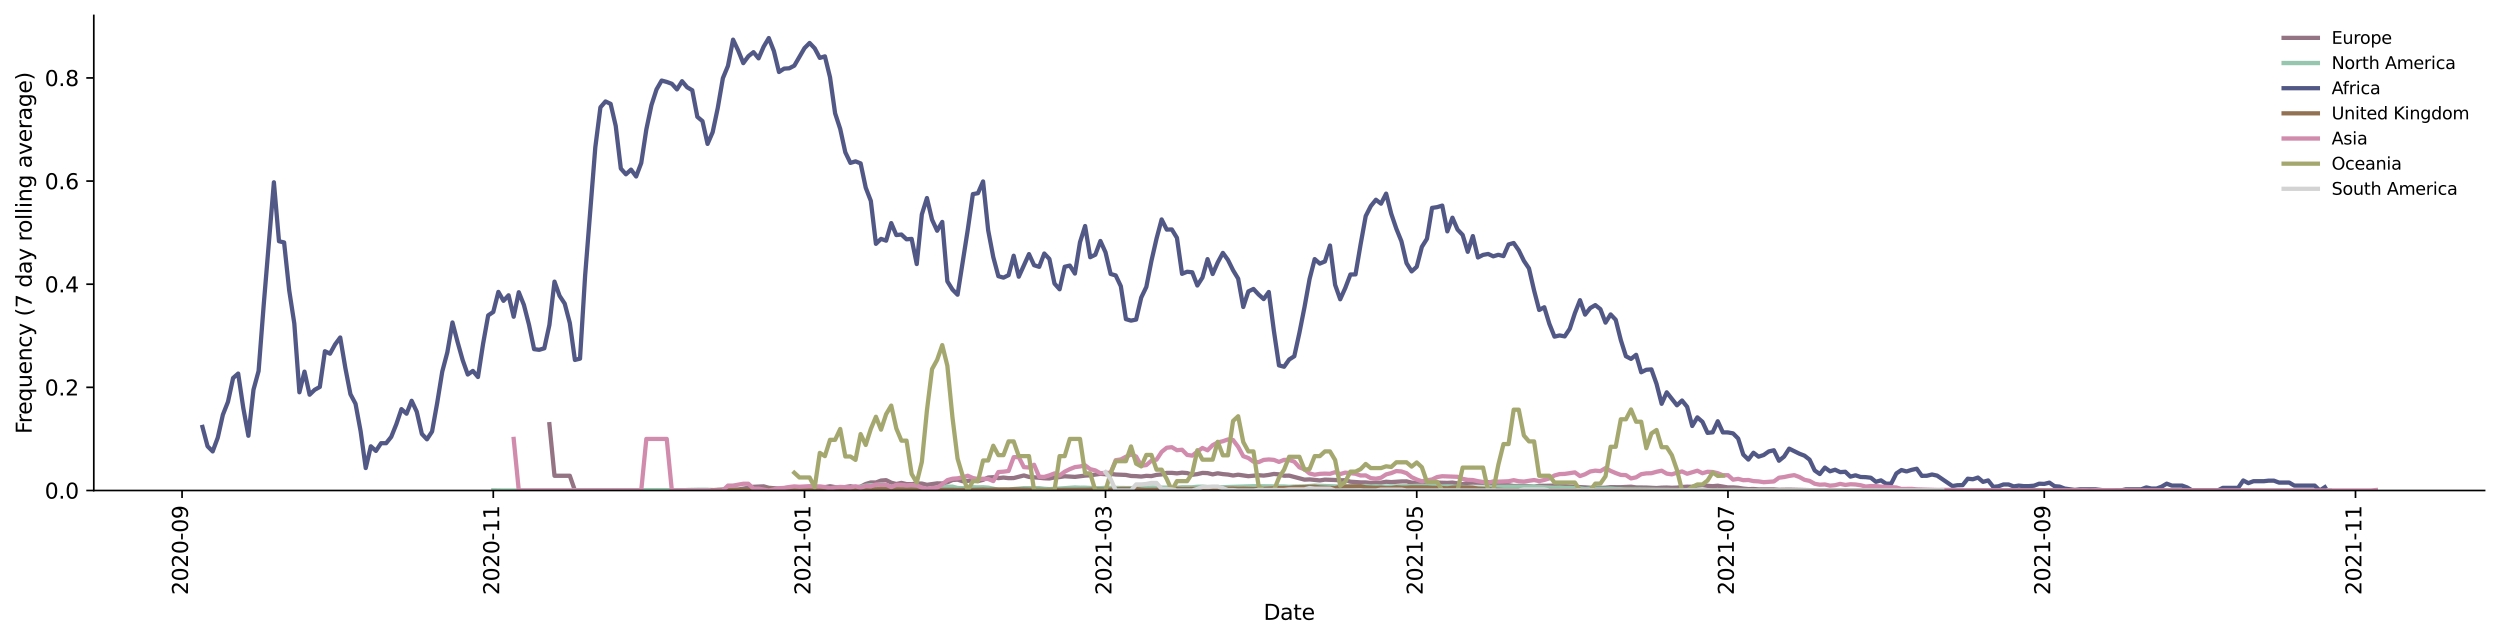 <?xml version="1.0" encoding="utf-8" standalone="no"?>
<!DOCTYPE svg PUBLIC "-//W3C//DTD SVG 1.1//EN"
  "http://www.w3.org/Graphics/SVG/1.1/DTD/svg11.dtd">
<svg height="298.621pt" version="1.1" viewBox="0 0 1166.981 298.621" width="1166.981pt" xmlns="http://www.w3.org/2000/svg" xmlns:xlink="http://www.w3.org/1999/xlink">
 <defs>
  <style type="text/css">*{stroke-linecap:butt;stroke-linejoin:round;}</style>
 </defs>
 <g id="figure_1">
  <g id="patch_1">
   <path d="M 0 298.621 
L 1166.981 298.621 
L 1166.981 0 
L 0 0 
z
" style="fill:#ffffff;"/>
  </g>
  <g id="axes_1">
   <g id="patch_2">
    <path d="M 43.781 228.96 
L 1159.781 228.96 
L 1159.781 7.2 
L 43.781 7.2 
z
" style="fill:#ffffff;"/>
   </g>
   <g id="matplotlib.axis_1">
    <g id="xtick_1">
     <g id="line2d_1">
      <defs>
       <path d="M 0 0 
L 0 3.5 
" id="m8685e0a52b" style="stroke:#000000;stroke-width:0.8;"/>
      </defs>
      <g>
       <use style="stroke:#000000;stroke-width:0.8;" x="84.982" xlink:href="#m8685e0a52b" y="228.96"/>
      </g>
     </g>
     <g id="text_1">
      <!-- 2020-09 -->
      <g transform="translate(87.742 277.743)rotate(-90)scale(0.1 -0.1)">
       <defs>
        <path d="M 1228 531 
L 3431 531 
L 3431 0 
L 469 0 
L 469 531 
Q 828 903 1448 1529 
Q 2069 2156 2228 2338 
Q 2531 2678 2651 2914 
Q 2772 3150 2772 3378 
Q 2772 3750 2511 3984 
Q 2250 4219 1831 4219 
Q 1534 4219 1204 4116 
Q 875 4013 500 3803 
L 500 4441 
Q 881 4594 1212 4672 
Q 1544 4750 1819 4750 
Q 2544 4750 2975 4387 
Q 3406 4025 3406 3419 
Q 3406 3131 3298 2873 
Q 3191 2616 2906 2266 
Q 2828 2175 2409 1742 
Q 1991 1309 1228 531 
z
" id="DejaVuSans-32" transform="scale(0.016)"/>
        <path d="M 2034 4250 
Q 1547 4250 1301 3770 
Q 1056 3291 1056 2328 
Q 1056 1369 1301 889 
Q 1547 409 2034 409 
Q 2525 409 2770 889 
Q 3016 1369 3016 2328 
Q 3016 3291 2770 3770 
Q 2525 4250 2034 4250 
z
M 2034 4750 
Q 2819 4750 3233 4129 
Q 3647 3509 3647 2328 
Q 3647 1150 3233 529 
Q 2819 -91 2034 -91 
Q 1250 -91 836 529 
Q 422 1150 422 2328 
Q 422 3509 836 4129 
Q 1250 4750 2034 4750 
z
" id="DejaVuSans-30" transform="scale(0.016)"/>
        <path d="M 313 2009 
L 1997 2009 
L 1997 1497 
L 313 1497 
L 313 2009 
z
" id="DejaVuSans-2d" transform="scale(0.016)"/>
        <path d="M 703 97 
L 703 672 
Q 941 559 1184 500 
Q 1428 441 1663 441 
Q 2288 441 2617 861 
Q 2947 1281 2994 2138 
Q 2813 1869 2534 1725 
Q 2256 1581 1919 1581 
Q 1219 1581 811 2004 
Q 403 2428 403 3163 
Q 403 3881 828 4315 
Q 1253 4750 1959 4750 
Q 2769 4750 3195 4129 
Q 3622 3509 3622 2328 
Q 3622 1225 3098 567 
Q 2575 -91 1691 -91 
Q 1453 -91 1209 -44 
Q 966 3 703 97 
z
M 1959 2075 
Q 2384 2075 2632 2365 
Q 2881 2656 2881 3163 
Q 2881 3666 2632 3958 
Q 2384 4250 1959 4250 
Q 1534 4250 1286 3958 
Q 1038 3666 1038 3163 
Q 1038 2656 1286 2365 
Q 1534 2075 1959 2075 
z
" id="DejaVuSans-39" transform="scale(0.016)"/>
       </defs>
       <use xlink:href="#DejaVuSans-32"/>
       <use x="63.623" xlink:href="#DejaVuSans-30"/>
       <use x="127.246" xlink:href="#DejaVuSans-32"/>
       <use x="190.869" xlink:href="#DejaVuSans-30"/>
       <use x="254.492" xlink:href="#DejaVuSans-2d"/>
       <use x="290.576" xlink:href="#DejaVuSans-30"/>
       <use x="354.199" xlink:href="#DejaVuSans-39"/>
      </g>
     </g>
    </g>
    <g id="xtick_2">
     <g id="line2d_2">
      <g>
       <use style="stroke:#000000;stroke-width:0.8;" x="230.258" xlink:href="#m8685e0a52b" y="228.96"/>
      </g>
     </g>
     <g id="text_2">
      <!-- 2020-11 -->
      <g transform="translate(233.017 277.743)rotate(-90)scale(0.1 -0.1)">
       <defs>
        <path d="M 794 531 
L 1825 531 
L 1825 4091 
L 703 3866 
L 703 4441 
L 1819 4666 
L 2450 4666 
L 2450 531 
L 3481 531 
L 3481 0 
L 794 0 
L 794 531 
z
" id="DejaVuSans-31" transform="scale(0.016)"/>
       </defs>
       <use xlink:href="#DejaVuSans-32"/>
       <use x="63.623" xlink:href="#DejaVuSans-30"/>
       <use x="127.246" xlink:href="#DejaVuSans-32"/>
       <use x="190.869" xlink:href="#DejaVuSans-30"/>
       <use x="254.492" xlink:href="#DejaVuSans-2d"/>
       <use x="290.576" xlink:href="#DejaVuSans-31"/>
       <use x="354.199" xlink:href="#DejaVuSans-31"/>
      </g>
     </g>
    </g>
    <g id="xtick_3">
     <g id="line2d_3">
      <g>
       <use style="stroke:#000000;stroke-width:0.8;" x="375.533" xlink:href="#m8685e0a52b" y="228.96"/>
      </g>
     </g>
     <g id="text_3">
      <!-- 2021-01 -->
      <g transform="translate(378.292 277.743)rotate(-90)scale(0.1 -0.1)">
       <use xlink:href="#DejaVuSans-32"/>
       <use x="63.623" xlink:href="#DejaVuSans-30"/>
       <use x="127.246" xlink:href="#DejaVuSans-32"/>
       <use x="190.869" xlink:href="#DejaVuSans-31"/>
       <use x="254.492" xlink:href="#DejaVuSans-2d"/>
       <use x="290.576" xlink:href="#DejaVuSans-30"/>
       <use x="354.199" xlink:href="#DejaVuSans-31"/>
      </g>
     </g>
    </g>
    <g id="xtick_4">
     <g id="line2d_4">
      <g>
       <use style="stroke:#000000;stroke-width:0.8;" x="516.045" xlink:href="#m8685e0a52b" y="228.96"/>
      </g>
     </g>
     <g id="text_4">
      <!-- 2021-03 -->
      <g transform="translate(518.804 277.743)rotate(-90)scale(0.1 -0.1)">
       <defs>
        <path d="M 2597 2516 
Q 3050 2419 3304 2112 
Q 3559 1806 3559 1356 
Q 3559 666 3084 287 
Q 2609 -91 1734 -91 
Q 1441 -91 1130 -33 
Q 819 25 488 141 
L 488 750 
Q 750 597 1062 519 
Q 1375 441 1716 441 
Q 2309 441 2620 675 
Q 2931 909 2931 1356 
Q 2931 1769 2642 2001 
Q 2353 2234 1838 2234 
L 1294 2234 
L 1294 2753 
L 1863 2753 
Q 2328 2753 2575 2939 
Q 2822 3125 2822 3475 
Q 2822 3834 2567 4026 
Q 2313 4219 1838 4219 
Q 1578 4219 1281 4162 
Q 984 4106 628 3988 
L 628 4550 
Q 988 4650 1302 4700 
Q 1616 4750 1894 4750 
Q 2613 4750 3031 4423 
Q 3450 4097 3450 3541 
Q 3450 3153 3228 2886 
Q 3006 2619 2597 2516 
z
" id="DejaVuSans-33" transform="scale(0.016)"/>
       </defs>
       <use xlink:href="#DejaVuSans-32"/>
       <use x="63.623" xlink:href="#DejaVuSans-30"/>
       <use x="127.246" xlink:href="#DejaVuSans-32"/>
       <use x="190.869" xlink:href="#DejaVuSans-31"/>
       <use x="254.492" xlink:href="#DejaVuSans-2d"/>
       <use x="290.576" xlink:href="#DejaVuSans-30"/>
       <use x="354.199" xlink:href="#DejaVuSans-33"/>
      </g>
     </g>
    </g>
    <g id="xtick_5">
     <g id="line2d_5">
      <g>
       <use style="stroke:#000000;stroke-width:0.8;" x="661.32" xlink:href="#m8685e0a52b" y="228.96"/>
      </g>
     </g>
     <g id="text_5">
      <!-- 2021-05 -->
      <g transform="translate(664.08 277.743)rotate(-90)scale(0.1 -0.1)">
       <defs>
        <path d="M 691 4666 
L 3169 4666 
L 3169 4134 
L 1269 4134 
L 1269 2991 
Q 1406 3038 1543 3061 
Q 1681 3084 1819 3084 
Q 2600 3084 3056 2656 
Q 3513 2228 3513 1497 
Q 3513 744 3044 326 
Q 2575 -91 1722 -91 
Q 1428 -91 1123 -41 
Q 819 9 494 109 
L 494 744 
Q 775 591 1075 516 
Q 1375 441 1709 441 
Q 2250 441 2565 725 
Q 2881 1009 2881 1497 
Q 2881 1984 2565 2268 
Q 2250 2553 1709 2553 
Q 1456 2553 1204 2497 
Q 953 2441 691 2322 
L 691 4666 
z
" id="DejaVuSans-35" transform="scale(0.016)"/>
       </defs>
       <use xlink:href="#DejaVuSans-32"/>
       <use x="63.623" xlink:href="#DejaVuSans-30"/>
       <use x="127.246" xlink:href="#DejaVuSans-32"/>
       <use x="190.869" xlink:href="#DejaVuSans-31"/>
       <use x="254.492" xlink:href="#DejaVuSans-2d"/>
       <use x="290.576" xlink:href="#DejaVuSans-30"/>
       <use x="354.199" xlink:href="#DejaVuSans-35"/>
      </g>
     </g>
    </g>
    <g id="xtick_6">
     <g id="line2d_6">
      <g>
       <use style="stroke:#000000;stroke-width:0.8;" x="806.596" xlink:href="#m8685e0a52b" y="228.96"/>
      </g>
     </g>
     <g id="text_6">
      <!-- 2021-07 -->
      <g transform="translate(809.355 277.743)rotate(-90)scale(0.1 -0.1)">
       <defs>
        <path d="M 525 4666 
L 3525 4666 
L 3525 4397 
L 1831 0 
L 1172 0 
L 2766 4134 
L 525 4134 
L 525 4666 
z
" id="DejaVuSans-37" transform="scale(0.016)"/>
       </defs>
       <use xlink:href="#DejaVuSans-32"/>
       <use x="63.623" xlink:href="#DejaVuSans-30"/>
       <use x="127.246" xlink:href="#DejaVuSans-32"/>
       <use x="190.869" xlink:href="#DejaVuSans-31"/>
       <use x="254.492" xlink:href="#DejaVuSans-2d"/>
       <use x="290.576" xlink:href="#DejaVuSans-30"/>
       <use x="354.199" xlink:href="#DejaVuSans-37"/>
      </g>
     </g>
    </g>
    <g id="xtick_7">
     <g id="line2d_7">
      <g>
       <use style="stroke:#000000;stroke-width:0.8;" x="954.252" xlink:href="#m8685e0a52b" y="228.96"/>
      </g>
     </g>
     <g id="text_7">
      <!-- 2021-09 -->
      <g transform="translate(957.012 277.743)rotate(-90)scale(0.1 -0.1)">
       <use xlink:href="#DejaVuSans-32"/>
       <use x="63.623" xlink:href="#DejaVuSans-30"/>
       <use x="127.246" xlink:href="#DejaVuSans-32"/>
       <use x="190.869" xlink:href="#DejaVuSans-31"/>
       <use x="254.492" xlink:href="#DejaVuSans-2d"/>
       <use x="290.576" xlink:href="#DejaVuSans-30"/>
       <use x="354.199" xlink:href="#DejaVuSans-39"/>
      </g>
     </g>
    </g>
    <g id="xtick_8">
     <g id="line2d_8">
      <g>
       <use style="stroke:#000000;stroke-width:0.8;" x="1099.528" xlink:href="#m8685e0a52b" y="228.96"/>
      </g>
     </g>
     <g id="text_8">
      <!-- 2021-11 -->
      <g transform="translate(1102.287 277.743)rotate(-90)scale(0.1 -0.1)">
       <use xlink:href="#DejaVuSans-32"/>
       <use x="63.623" xlink:href="#DejaVuSans-30"/>
       <use x="127.246" xlink:href="#DejaVuSans-32"/>
       <use x="190.869" xlink:href="#DejaVuSans-31"/>
       <use x="254.492" xlink:href="#DejaVuSans-2d"/>
       <use x="290.576" xlink:href="#DejaVuSans-31"/>
       <use x="354.199" xlink:href="#DejaVuSans-31"/>
      </g>
     </g>
    </g>
    <g id="text_9">
     <!-- Date -->
     <g transform="translate(589.83 289.341)scale(0.1 -0.1)">
      <defs>
       <path d="M 1259 4147 
L 1259 519 
L 2022 519 
Q 2988 519 3436 956 
Q 3884 1394 3884 2338 
Q 3884 3275 3436 3711 
Q 2988 4147 2022 4147 
L 1259 4147 
z
M 628 4666 
L 1925 4666 
Q 3281 4666 3915 4102 
Q 4550 3538 4550 2338 
Q 4550 1131 3912 565 
Q 3275 0 1925 0 
L 628 0 
L 628 4666 
z
" id="DejaVuSans-44" transform="scale(0.016)"/>
       <path d="M 2194 1759 
Q 1497 1759 1228 1600 
Q 959 1441 959 1056 
Q 959 750 1161 570 
Q 1363 391 1709 391 
Q 2188 391 2477 730 
Q 2766 1069 2766 1631 
L 2766 1759 
L 2194 1759 
z
M 3341 1997 
L 3341 0 
L 2766 0 
L 2766 531 
Q 2569 213 2275 61 
Q 1981 -91 1556 -91 
Q 1019 -91 701 211 
Q 384 513 384 1019 
Q 384 1609 779 1909 
Q 1175 2209 1959 2209 
L 2766 2209 
L 2766 2266 
Q 2766 2663 2505 2880 
Q 2244 3097 1772 3097 
Q 1472 3097 1187 3025 
Q 903 2953 641 2809 
L 641 3341 
Q 956 3463 1253 3523 
Q 1550 3584 1831 3584 
Q 2591 3584 2966 3190 
Q 3341 2797 3341 1997 
z
" id="DejaVuSans-61" transform="scale(0.016)"/>
       <path d="M 1172 4494 
L 1172 3500 
L 2356 3500 
L 2356 3053 
L 1172 3053 
L 1172 1153 
Q 1172 725 1289 603 
Q 1406 481 1766 481 
L 2356 481 
L 2356 0 
L 1766 0 
Q 1100 0 847 248 
Q 594 497 594 1153 
L 594 3053 
L 172 3053 
L 172 3500 
L 594 3500 
L 594 4494 
L 1172 4494 
z
" id="DejaVuSans-74" transform="scale(0.016)"/>
       <path d="M 3597 1894 
L 3597 1613 
L 953 1613 
Q 991 1019 1311 708 
Q 1631 397 2203 397 
Q 2534 397 2845 478 
Q 3156 559 3463 722 
L 3463 178 
Q 3153 47 2828 -22 
Q 2503 -91 2169 -91 
Q 1331 -91 842 396 
Q 353 884 353 1716 
Q 353 2575 817 3079 
Q 1281 3584 2069 3584 
Q 2775 3584 3186 3129 
Q 3597 2675 3597 1894 
z
M 3022 2063 
Q 3016 2534 2758 2815 
Q 2500 3097 2075 3097 
Q 1594 3097 1305 2825 
Q 1016 2553 972 2059 
L 3022 2063 
z
" id="DejaVuSans-65" transform="scale(0.016)"/>
      </defs>
      <use xlink:href="#DejaVuSans-44"/>
      <use x="77.002" xlink:href="#DejaVuSans-61"/>
      <use x="138.281" xlink:href="#DejaVuSans-74"/>
      <use x="177.49" xlink:href="#DejaVuSans-65"/>
     </g>
    </g>
   </g>
   <g id="matplotlib.axis_2">
    <g id="ytick_1">
     <g id="line2d_9">
      <defs>
       <path d="M 0 0 
L -3.5 0 
" id="m353644bfe8" style="stroke:#000000;stroke-width:0.8;"/>
      </defs>
      <g>
       <use style="stroke:#000000;stroke-width:0.8;" x="43.781" xlink:href="#m353644bfe8" y="228.96"/>
      </g>
     </g>
     <g id="text_10">
      <!-- 0.0 -->
      <g transform="translate(20.878 232.759)scale(0.1 -0.1)">
       <defs>
        <path d="M 684 794 
L 1344 794 
L 1344 0 
L 684 0 
L 684 794 
z
" id="DejaVuSans-2e" transform="scale(0.016)"/>
       </defs>
       <use xlink:href="#DejaVuSans-30"/>
       <use x="63.623" xlink:href="#DejaVuSans-2e"/>
       <use x="95.41" xlink:href="#DejaVuSans-30"/>
      </g>
     </g>
    </g>
    <g id="ytick_2">
     <g id="line2d_10">
      <g>
       <use style="stroke:#000000;stroke-width:0.8;" x="43.781" xlink:href="#m353644bfe8" y="180.813"/>
      </g>
     </g>
     <g id="text_11">
      <!-- 0.2 -->
      <g transform="translate(20.878 184.612)scale(0.1 -0.1)">
       <use xlink:href="#DejaVuSans-30"/>
       <use x="63.623" xlink:href="#DejaVuSans-2e"/>
       <use x="95.41" xlink:href="#DejaVuSans-32"/>
      </g>
     </g>
    </g>
    <g id="ytick_3">
     <g id="line2d_11">
      <g>
       <use style="stroke:#000000;stroke-width:0.8;" x="43.781" xlink:href="#m353644bfe8" y="132.666"/>
      </g>
     </g>
     <g id="text_12">
      <!-- 0.4 -->
      <g transform="translate(20.878 136.465)scale(0.1 -0.1)">
       <defs>
        <path d="M 2419 4116 
L 825 1625 
L 2419 1625 
L 2419 4116 
z
M 2253 4666 
L 3047 4666 
L 3047 1625 
L 3713 1625 
L 3713 1100 
L 3047 1100 
L 3047 0 
L 2419 0 
L 2419 1100 
L 313 1100 
L 313 1709 
L 2253 4666 
z
" id="DejaVuSans-34" transform="scale(0.016)"/>
       </defs>
       <use xlink:href="#DejaVuSans-30"/>
       <use x="63.623" xlink:href="#DejaVuSans-2e"/>
       <use x="95.41" xlink:href="#DejaVuSans-34"/>
      </g>
     </g>
    </g>
    <g id="ytick_4">
     <g id="line2d_12">
      <g>
       <use style="stroke:#000000;stroke-width:0.8;" x="43.781" xlink:href="#m353644bfe8" y="84.519"/>
      </g>
     </g>
     <g id="text_13">
      <!-- 0.6 -->
      <g transform="translate(20.878 88.318)scale(0.1 -0.1)">
       <defs>
        <path d="M 2113 2584 
Q 1688 2584 1439 2293 
Q 1191 2003 1191 1497 
Q 1191 994 1439 701 
Q 1688 409 2113 409 
Q 2538 409 2786 701 
Q 3034 994 3034 1497 
Q 3034 2003 2786 2293 
Q 2538 2584 2113 2584 
z
M 3366 4563 
L 3366 3988 
Q 3128 4100 2886 4159 
Q 2644 4219 2406 4219 
Q 1781 4219 1451 3797 
Q 1122 3375 1075 2522 
Q 1259 2794 1537 2939 
Q 1816 3084 2150 3084 
Q 2853 3084 3261 2657 
Q 3669 2231 3669 1497 
Q 3669 778 3244 343 
Q 2819 -91 2113 -91 
Q 1303 -91 875 529 
Q 447 1150 447 2328 
Q 447 3434 972 4092 
Q 1497 4750 2381 4750 
Q 2619 4750 2861 4703 
Q 3103 4656 3366 4563 
z
" id="DejaVuSans-36" transform="scale(0.016)"/>
       </defs>
       <use xlink:href="#DejaVuSans-30"/>
       <use x="63.623" xlink:href="#DejaVuSans-2e"/>
       <use x="95.41" xlink:href="#DejaVuSans-36"/>
      </g>
     </g>
    </g>
    <g id="ytick_5">
     <g id="line2d_13">
      <g>
       <use style="stroke:#000000;stroke-width:0.8;" x="43.781" xlink:href="#m353644bfe8" y="36.372"/>
      </g>
     </g>
     <g id="text_14">
      <!-- 0.8 -->
      <g transform="translate(20.878 40.171)scale(0.1 -0.1)">
       <defs>
        <path d="M 2034 2216 
Q 1584 2216 1326 1975 
Q 1069 1734 1069 1313 
Q 1069 891 1326 650 
Q 1584 409 2034 409 
Q 2484 409 2743 651 
Q 3003 894 3003 1313 
Q 3003 1734 2745 1975 
Q 2488 2216 2034 2216 
z
M 1403 2484 
Q 997 2584 770 2862 
Q 544 3141 544 3541 
Q 544 4100 942 4425 
Q 1341 4750 2034 4750 
Q 2731 4750 3128 4425 
Q 3525 4100 3525 3541 
Q 3525 3141 3298 2862 
Q 3072 2584 2669 2484 
Q 3125 2378 3379 2068 
Q 3634 1759 3634 1313 
Q 3634 634 3220 271 
Q 2806 -91 2034 -91 
Q 1263 -91 848 271 
Q 434 634 434 1313 
Q 434 1759 690 2068 
Q 947 2378 1403 2484 
z
M 1172 3481 
Q 1172 3119 1398 2916 
Q 1625 2713 2034 2713 
Q 2441 2713 2670 2916 
Q 2900 3119 2900 3481 
Q 2900 3844 2670 4047 
Q 2441 4250 2034 4250 
Q 1625 4250 1398 4047 
Q 1172 3844 1172 3481 
z
" id="DejaVuSans-38" transform="scale(0.016)"/>
       </defs>
       <use xlink:href="#DejaVuSans-30"/>
       <use x="63.623" xlink:href="#DejaVuSans-2e"/>
       <use x="95.41" xlink:href="#DejaVuSans-38"/>
      </g>
     </g>
    </g>
    <g id="text_15">
     <!-- Frequency (7 day rolling average) -->
     <g transform="translate(14.798 202.529)rotate(-90)scale(0.1 -0.1)">
      <defs>
       <path d="M 628 4666 
L 3309 4666 
L 3309 4134 
L 1259 4134 
L 1259 2759 
L 3109 2759 
L 3109 2228 
L 1259 2228 
L 1259 0 
L 628 0 
L 628 4666 
z
" id="DejaVuSans-46" transform="scale(0.016)"/>
       <path d="M 2631 2963 
Q 2534 3019 2420 3045 
Q 2306 3072 2169 3072 
Q 1681 3072 1420 2755 
Q 1159 2438 1159 1844 
L 1159 0 
L 581 0 
L 581 3500 
L 1159 3500 
L 1159 2956 
Q 1341 3275 1631 3429 
Q 1922 3584 2338 3584 
Q 2397 3584 2469 3576 
Q 2541 3569 2628 3553 
L 2631 2963 
z
" id="DejaVuSans-72" transform="scale(0.016)"/>
       <path d="M 947 1747 
Q 947 1113 1208 752 
Q 1469 391 1925 391 
Q 2381 391 2643 752 
Q 2906 1113 2906 1747 
Q 2906 2381 2643 2742 
Q 2381 3103 1925 3103 
Q 1469 3103 1208 2742 
Q 947 2381 947 1747 
z
M 2906 525 
Q 2725 213 2448 61 
Q 2172 -91 1784 -91 
Q 1150 -91 751 415 
Q 353 922 353 1747 
Q 353 2572 751 3078 
Q 1150 3584 1784 3584 
Q 2172 3584 2448 3432 
Q 2725 3281 2906 2969 
L 2906 3500 
L 3481 3500 
L 3481 -1331 
L 2906 -1331 
L 2906 525 
z
" id="DejaVuSans-71" transform="scale(0.016)"/>
       <path d="M 544 1381 
L 544 3500 
L 1119 3500 
L 1119 1403 
Q 1119 906 1312 657 
Q 1506 409 1894 409 
Q 2359 409 2629 706 
Q 2900 1003 2900 1516 
L 2900 3500 
L 3475 3500 
L 3475 0 
L 2900 0 
L 2900 538 
Q 2691 219 2414 64 
Q 2138 -91 1772 -91 
Q 1169 -91 856 284 
Q 544 659 544 1381 
z
M 1991 3584 
L 1991 3584 
z
" id="DejaVuSans-75" transform="scale(0.016)"/>
       <path d="M 3513 2113 
L 3513 0 
L 2938 0 
L 2938 2094 
Q 2938 2591 2744 2837 
Q 2550 3084 2163 3084 
Q 1697 3084 1428 2787 
Q 1159 2491 1159 1978 
L 1159 0 
L 581 0 
L 581 3500 
L 1159 3500 
L 1159 2956 
Q 1366 3272 1645 3428 
Q 1925 3584 2291 3584 
Q 2894 3584 3203 3211 
Q 3513 2838 3513 2113 
z
" id="DejaVuSans-6e" transform="scale(0.016)"/>
       <path d="M 3122 3366 
L 3122 2828 
Q 2878 2963 2633 3030 
Q 2388 3097 2138 3097 
Q 1578 3097 1268 2742 
Q 959 2388 959 1747 
Q 959 1106 1268 751 
Q 1578 397 2138 397 
Q 2388 397 2633 464 
Q 2878 531 3122 666 
L 3122 134 
Q 2881 22 2623 -34 
Q 2366 -91 2075 -91 
Q 1284 -91 818 406 
Q 353 903 353 1747 
Q 353 2603 823 3093 
Q 1294 3584 2113 3584 
Q 2378 3584 2631 3529 
Q 2884 3475 3122 3366 
z
" id="DejaVuSans-63" transform="scale(0.016)"/>
       <path d="M 2059 -325 
Q 1816 -950 1584 -1140 
Q 1353 -1331 966 -1331 
L 506 -1331 
L 506 -850 
L 844 -850 
Q 1081 -850 1212 -737 
Q 1344 -625 1503 -206 
L 1606 56 
L 191 3500 
L 800 3500 
L 1894 763 
L 2988 3500 
L 3597 3500 
L 2059 -325 
z
" id="DejaVuSans-79" transform="scale(0.016)"/>
       <path id="DejaVuSans-20" transform="scale(0.016)"/>
       <path d="M 1984 4856 
Q 1566 4138 1362 3434 
Q 1159 2731 1159 2009 
Q 1159 1288 1364 580 
Q 1569 -128 1984 -844 
L 1484 -844 
Q 1016 -109 783 600 
Q 550 1309 550 2009 
Q 550 2706 781 3412 
Q 1013 4119 1484 4856 
L 1984 4856 
z
" id="DejaVuSans-28" transform="scale(0.016)"/>
       <path d="M 2906 2969 
L 2906 4863 
L 3481 4863 
L 3481 0 
L 2906 0 
L 2906 525 
Q 2725 213 2448 61 
Q 2172 -91 1784 -91 
Q 1150 -91 751 415 
Q 353 922 353 1747 
Q 353 2572 751 3078 
Q 1150 3584 1784 3584 
Q 2172 3584 2448 3432 
Q 2725 3281 2906 2969 
z
M 947 1747 
Q 947 1113 1208 752 
Q 1469 391 1925 391 
Q 2381 391 2643 752 
Q 2906 1113 2906 1747 
Q 2906 2381 2643 2742 
Q 2381 3103 1925 3103 
Q 1469 3103 1208 2742 
Q 947 2381 947 1747 
z
" id="DejaVuSans-64" transform="scale(0.016)"/>
       <path d="M 1959 3097 
Q 1497 3097 1228 2736 
Q 959 2375 959 1747 
Q 959 1119 1226 758 
Q 1494 397 1959 397 
Q 2419 397 2687 759 
Q 2956 1122 2956 1747 
Q 2956 2369 2687 2733 
Q 2419 3097 1959 3097 
z
M 1959 3584 
Q 2709 3584 3137 3096 
Q 3566 2609 3566 1747 
Q 3566 888 3137 398 
Q 2709 -91 1959 -91 
Q 1206 -91 779 398 
Q 353 888 353 1747 
Q 353 2609 779 3096 
Q 1206 3584 1959 3584 
z
" id="DejaVuSans-6f" transform="scale(0.016)"/>
       <path d="M 603 4863 
L 1178 4863 
L 1178 0 
L 603 0 
L 603 4863 
z
" id="DejaVuSans-6c" transform="scale(0.016)"/>
       <path d="M 603 3500 
L 1178 3500 
L 1178 0 
L 603 0 
L 603 3500 
z
M 603 4863 
L 1178 4863 
L 1178 4134 
L 603 4134 
L 603 4863 
z
" id="DejaVuSans-69" transform="scale(0.016)"/>
       <path d="M 2906 1791 
Q 2906 2416 2648 2759 
Q 2391 3103 1925 3103 
Q 1463 3103 1205 2759 
Q 947 2416 947 1791 
Q 947 1169 1205 825 
Q 1463 481 1925 481 
Q 2391 481 2648 825 
Q 2906 1169 2906 1791 
z
M 3481 434 
Q 3481 -459 3084 -895 
Q 2688 -1331 1869 -1331 
Q 1566 -1331 1297 -1286 
Q 1028 -1241 775 -1147 
L 775 -588 
Q 1028 -725 1275 -790 
Q 1522 -856 1778 -856 
Q 2344 -856 2625 -561 
Q 2906 -266 2906 331 
L 2906 616 
Q 2728 306 2450 153 
Q 2172 0 1784 0 
Q 1141 0 747 490 
Q 353 981 353 1791 
Q 353 2603 747 3093 
Q 1141 3584 1784 3584 
Q 2172 3584 2450 3431 
Q 2728 3278 2906 2969 
L 2906 3500 
L 3481 3500 
L 3481 434 
z
" id="DejaVuSans-67" transform="scale(0.016)"/>
       <path d="M 191 3500 
L 800 3500 
L 1894 563 
L 2988 3500 
L 3597 3500 
L 2284 0 
L 1503 0 
L 191 3500 
z
" id="DejaVuSans-76" transform="scale(0.016)"/>
       <path d="M 513 4856 
L 1013 4856 
Q 1481 4119 1714 3412 
Q 1947 2706 1947 2009 
Q 1947 1309 1714 600 
Q 1481 -109 1013 -844 
L 513 -844 
Q 928 -128 1133 580 
Q 1338 1288 1338 2009 
Q 1338 2731 1133 3434 
Q 928 4138 513 4856 
z
" id="DejaVuSans-29" transform="scale(0.016)"/>
      </defs>
      <use xlink:href="#DejaVuSans-46"/>
      <use x="50.27" xlink:href="#DejaVuSans-72"/>
      <use x="89.133" xlink:href="#DejaVuSans-65"/>
      <use x="150.656" xlink:href="#DejaVuSans-71"/>
      <use x="214.133" xlink:href="#DejaVuSans-75"/>
      <use x="277.512" xlink:href="#DejaVuSans-65"/>
      <use x="339.035" xlink:href="#DejaVuSans-6e"/>
      <use x="402.414" xlink:href="#DejaVuSans-63"/>
      <use x="457.395" xlink:href="#DejaVuSans-79"/>
      <use x="516.574" xlink:href="#DejaVuSans-20"/>
      <use x="548.361" xlink:href="#DejaVuSans-28"/>
      <use x="587.375" xlink:href="#DejaVuSans-37"/>
      <use x="650.998" xlink:href="#DejaVuSans-20"/>
      <use x="682.785" xlink:href="#DejaVuSans-64"/>
      <use x="746.262" xlink:href="#DejaVuSans-61"/>
      <use x="807.541" xlink:href="#DejaVuSans-79"/>
      <use x="866.721" xlink:href="#DejaVuSans-20"/>
      <use x="898.508" xlink:href="#DejaVuSans-72"/>
      <use x="937.371" xlink:href="#DejaVuSans-6f"/>
      <use x="998.553" xlink:href="#DejaVuSans-6c"/>
      <use x="1026.336" xlink:href="#DejaVuSans-6c"/>
      <use x="1054.119" xlink:href="#DejaVuSans-69"/>
      <use x="1081.902" xlink:href="#DejaVuSans-6e"/>
      <use x="1145.281" xlink:href="#DejaVuSans-67"/>
      <use x="1208.758" xlink:href="#DejaVuSans-20"/>
      <use x="1240.545" xlink:href="#DejaVuSans-61"/>
      <use x="1301.824" xlink:href="#DejaVuSans-76"/>
      <use x="1361.004" xlink:href="#DejaVuSans-65"/>
      <use x="1422.527" xlink:href="#DejaVuSans-72"/>
      <use x="1463.641" xlink:href="#DejaVuSans-61"/>
      <use x="1524.92" xlink:href="#DejaVuSans-67"/>
      <use x="1588.396" xlink:href="#DejaVuSans-65"/>
      <use x="1649.92" xlink:href="#DejaVuSans-29"/>
     </g>
    </g>
   </g>
   <g id="line2d_14">
    <path clip-path="url(#p9682b9a46a)" d="M 256.455 198.008 
L 258.836 222.082 
L 265.981 222.082 
L 268.363 228.96 
L 330.283 228.96 
L 337.428 228.54 
L 344.573 228.511 
L 351.717 227.244 
L 356.48 227.023 
L 358.862 227.701 
L 363.625 228.078 
L 368.388 227.672 
L 370.77 227.537 
L 375.533 227.855 
L 377.914 227.513 
L 385.059 227.415 
L 387.441 226.962 
L 389.822 227.393 
L 392.204 227.701 
L 396.967 226.977 
L 399.348 227.461 
L 401.73 227.162 
L 404.112 225.925 
L 406.493 225.217 
L 408.875 225.232 
L 411.256 224.329 
L 413.638 224.137 
L 416.019 225.319 
L 418.401 225.934 
L 420.783 225.412 
L 423.164 225.984 
L 425.546 226.009 
L 427.927 225.683 
L 430.309 225.723 
L 432.69 226.311 
L 437.453 225.631 
L 439.835 225.68 
L 442.217 225.139 
L 444.598 224.06 
L 446.98 223.888 
L 449.361 224.651 
L 454.124 224.263 
L 456.506 224.57 
L 458.888 223.997 
L 461.269 222.904 
L 463.651 222.757 
L 466.032 223.183 
L 468.414 222.926 
L 470.795 223.199 
L 473.177 223.158 
L 477.94 221.94 
L 480.322 222.619 
L 485.085 223.017 
L 487.466 223.251 
L 489.848 223.342 
L 492.229 222.853 
L 494.611 222.688 
L 496.993 222.313 
L 501.756 222.609 
L 506.519 222.011 
L 508.9 221.875 
L 513.663 221.19 
L 516.045 221.373 
L 518.427 221.196 
L 520.808 221.499 
L 525.571 221.704 
L 527.953 222.18 
L 530.334 222.259 
L 532.716 222.454 
L 535.098 222.123 
L 537.479 222.239 
L 539.861 221.675 
L 542.242 221.459 
L 544.624 220.732 
L 547.005 220.727 
L 549.387 220.963 
L 551.768 220.638 
L 554.15 220.823 
L 556.532 221.617 
L 558.913 221.313 
L 561.295 220.752 
L 563.676 220.84 
L 566.058 221.437 
L 568.439 220.934 
L 570.821 221.313 
L 573.203 221.515 
L 575.584 221.964 
L 577.966 221.58 
L 582.729 222.28 
L 587.492 221.828 
L 589.873 222.003 
L 592.255 221.688 
L 594.637 221.24 
L 597.018 221.418 
L 599.4 222.071 
L 601.781 222.012 
L 608.926 223.889 
L 611.307 223.784 
L 616.071 224.261 
L 618.452 223.888 
L 623.215 224.06 
L 625.597 224.216 
L 627.978 224.146 
L 630.36 224.855 
L 635.123 225.177 
L 637.505 225.194 
L 639.886 225.424 
L 642.268 225.264 
L 644.649 225.318 
L 647.031 224.871 
L 649.412 225.044 
L 654.176 224.729 
L 656.557 224.697 
L 658.939 225.278 
L 663.702 225.538 
L 666.083 225.808 
L 670.847 225.281 
L 675.61 225.408 
L 677.991 225.262 
L 682.754 226.029 
L 685.136 225.376 
L 687.517 225.273 
L 692.281 225.355 
L 694.662 225.07 
L 697.044 225.841 
L 699.425 226.259 
L 704.188 226.483 
L 706.57 226.882 
L 711.333 226.736 
L 716.096 227.185 
L 718.478 226.741 
L 720.859 226.788 
L 728.004 226.601 
L 732.767 227.141 
L 739.912 227.492 
L 742.293 227.666 
L 744.675 227.628 
L 747.057 227.735 
L 749.438 227.666 
L 751.82 227.398 
L 756.583 227.422 
L 761.346 227.197 
L 763.727 227.532 
L 768.491 227.584 
L 773.254 227.825 
L 775.635 227.643 
L 778.017 227.583 
L 780.398 227.708 
L 782.78 227.62 
L 785.162 227.328 
L 787.543 227.177 
L 789.925 227.247 
L 792.306 226.642 
L 794.688 226.441 
L 797.069 226.785 
L 799.451 226.956 
L 801.832 226.732 
L 806.596 227.534 
L 808.977 227.506 
L 811.359 227.692 
L 813.74 228.081 
L 816.122 228.307 
L 818.503 228.254 
L 820.885 228.448 
L 828.03 228.454 
L 830.411 228.638 
L 835.174 228.561 
L 839.937 228.671 
L 844.701 228.791 
L 847.082 228.876 
L 854.227 228.805 
L 887.569 228.951 
L 899.477 228.941 
L 911.384 228.941 
L 1049.515 228.95 
L 1049.515 228.95 
" style="fill:none;stroke:#947383;stroke-linecap:square;stroke-width:2;"/>
   </g>
   <g id="line2d_15">
    <path clip-path="url(#p9682b9a46a)" d="M 230.258 228.873 
L 235.021 228.96 
L 299.323 228.96 
L 301.704 228.813 
L 311.231 228.813 
L 313.612 228.96 
L 318.375 228.96 
L 320.757 228.722 
L 325.52 228.62 
L 330.283 228.62 
L 335.046 228.925 
L 349.336 228.827 
L 361.243 228.7 
L 375.533 228.829 
L 380.296 228.753 
L 382.678 228.357 
L 385.059 228.212 
L 389.822 228.243 
L 392.204 228.073 
L 394.585 228.096 
L 399.348 227.96 
L 401.73 227.255 
L 404.112 226.727 
L 406.493 226.449 
L 408.875 226.446 
L 411.256 226.017 
L 413.638 226.496 
L 416.019 227.229 
L 418.401 226.724 
L 420.783 226.55 
L 423.164 227.029 
L 425.546 227.229 
L 427.927 227.259 
L 430.309 228.377 
L 432.69 228.694 
L 435.072 228.146 
L 437.453 227.882 
L 442.217 227.207 
L 444.598 227.151 
L 446.98 227.79 
L 449.361 227.882 
L 454.124 227.414 
L 456.506 227.505 
L 458.888 227.444 
L 461.269 227.631 
L 466.032 228.61 
L 470.795 228.503 
L 477.94 227.859 
L 485.085 227.861 
L 487.466 228.165 
L 489.848 228.318 
L 496.993 227.881 
L 501.756 227.544 
L 504.137 227.659 
L 506.519 227.652 
L 511.282 227.868 
L 513.663 227.86 
L 516.045 227.707 
L 527.953 227.847 
L 537.479 227.55 
L 549.387 227.673 
L 551.768 227.462 
L 556.532 227.441 
L 558.913 227.224 
L 561.295 227.167 
L 563.676 227.358 
L 568.439 227.36 
L 570.821 227.421 
L 585.11 226.95 
L 599.4 227.089 
L 601.781 227.253 
L 604.163 227.136 
L 608.926 227.052 
L 613.689 226.686 
L 625.597 227.125 
L 627.978 226.972 
L 630.36 227.076 
L 637.505 226.864 
L 639.886 227.067 
L 642.268 226.96 
L 644.649 227.159 
L 658.939 226.938 
L 661.32 226.795 
L 666.083 226.779 
L 668.465 226.761 
L 673.228 227.084 
L 675.61 226.986 
L 680.373 227.247 
L 682.754 227.285 
L 687.517 227.63 
L 692.281 227.606 
L 694.662 227.501 
L 697.044 227.235 
L 701.807 227.231 
L 711.333 227.165 
L 716.096 227.14 
L 720.859 227.48 
L 725.622 227.705 
L 728.004 227.613 
L 730.386 227.799 
L 732.767 227.776 
L 737.53 227.975 
L 739.912 228.351 
L 742.293 228.1 
L 749.438 228.168 
L 751.82 228.073 
L 754.201 228.305 
L 787.543 228.771 
L 792.306 228.633 
L 797.069 228.803 
L 801.832 228.831 
L 806.596 228.745 
L 808.977 228.645 
L 820.885 228.855 
L 825.648 228.865 
L 847.082 228.94 
L 863.753 228.936 
L 909.003 228.952 
L 1087.62 228.953 
L 1087.62 228.953 
" style="fill:none;stroke:#96c6ad;stroke-linecap:square;stroke-width:2;"/>
   </g>
   <g id="line2d_16">
    <path clip-path="url(#p9682b9a46a)" d="M 94.509 199.289 
L 96.89 208.317 
L 99.272 210.717 
L 101.653 204.297 
L 104.035 193.598 
L 106.416 187.579 
L 108.798 176.469 
L 111.179 174.383 
L 113.561 190.432 
L 115.943 203.408 
L 118.324 181.914 
L 120.706 173.199 
L 123.087 142.439 
L 127.85 85.092 
L 130.232 112.605 
L 132.614 113.171 
L 134.995 135.525 
L 137.377 151.008 
L 139.758 183.106 
L 142.14 173.476 
L 144.521 184.239 
L 146.903 181.946 
L 149.284 180.624 
L 151.666 163.958 
L 154.048 165.091 
L 156.429 160.748 
L 158.811 157.538 
L 161.192 171.699 
L 163.574 183.989 
L 165.955 188.473 
L 168.337 201.312 
L 170.719 218.477 
L 173.1 208.341 
L 175.482 210.479 
L 177.863 206.889 
L 180.245 206.889 
L 182.626 203.914 
L 185.008 198.001 
L 187.389 190.982 
L 189.771 193.113 
L 192.153 187.094 
L 194.534 192.162 
L 196.916 202.547 
L 199.297 205.065 
L 201.679 201.428 
L 204.06 188.187 
L 206.442 173.449 
L 208.824 164.424 
L 211.205 150.53 
L 213.587 159.639 
L 215.968 168.106 
L 218.35 174.821 
L 220.731 173.14 
L 223.113 175.981 
L 225.494 160.505 
L 227.876 147.223 
L 230.258 145.618 
L 232.639 136.254 
L 235.021 140.421 
L 237.402 137.842 
L 239.784 147.842 
L 242.165 136.407 
L 244.547 142.315 
L 246.928 151.565 
L 249.31 162.979 
L 251.692 163.296 
L 254.073 162.58 
L 256.455 151.673 
L 258.836 131.464 
L 261.218 138.105 
L 263.599 141.725 
L 265.981 150.761 
L 268.363 168.012 
L 270.744 167.413 
L 273.126 128.707 
L 277.889 68.72 
L 280.27 50.103 
L 282.652 47.362 
L 285.033 48.49 
L 287.415 58.77 
L 289.797 78.677 
L 292.178 81.351 
L 294.56 79.185 
L 296.941 82.372 
L 299.323 76.089 
L 301.704 60.408 
L 304.086 49.091 
L 306.468 41.735 
L 308.849 37.608 
L 311.231 38.242 
L 313.612 39.109 
L 315.994 41.732 
L 318.375 37.911 
L 320.757 40.733 
L 323.138 42.133 
L 325.52 54.536 
L 327.902 56.542 
L 330.283 67.172 
L 332.665 61.709 
L 335.046 50.397 
L 337.428 36.512 
L 339.809 30.756 
L 342.191 18.514 
L 344.573 23.562 
L 346.954 29.462 
L 349.336 26.252 
L 351.717 24.349 
L 354.099 27.243 
L 356.48 21.772 
L 358.862 17.76 
L 361.243 23.823 
L 363.625 33.607 
L 366.007 32.031 
L 368.388 31.885 
L 370.77 30.664 
L 375.533 22.457 
L 377.914 20.06 
L 380.296 22.556 
L 382.678 27.024 
L 385.059 26.307 
L 387.441 36.046 
L 389.822 52.889 
L 392.204 60.196 
L 394.585 71.106 
L 396.967 76.04 
L 399.348 75.326 
L 401.73 76.269 
L 404.112 87.608 
L 406.493 93.777 
L 408.875 113.816 
L 411.256 111.507 
L 413.638 112.34 
L 416.019 104.141 
L 418.401 109.72 
L 420.783 109.472 
L 423.164 111.706 
L 425.546 111.514 
L 427.927 123.246 
L 430.309 100.07 
L 432.69 92.451 
L 435.072 102.557 
L 437.453 107.703 
L 439.835 103.592 
L 442.217 131.32 
L 444.598 135.161 
L 446.98 137.566 
L 451.743 107.254 
L 454.124 90.617 
L 456.506 90.171 
L 458.888 84.697 
L 461.269 107.485 
L 463.651 120.003 
L 466.032 128.919 
L 468.414 129.597 
L 470.795 128.44 
L 473.177 119.383 
L 475.558 129.163 
L 480.322 118.613 
L 482.703 123.801 
L 485.085 124.561 
L 487.466 118.348 
L 489.848 120.882 
L 492.229 132.366 
L 494.611 135.04 
L 496.993 124.524 
L 499.374 123.967 
L 501.756 127.696 
L 504.137 113.062 
L 506.519 105.512 
L 508.9 120.061 
L 511.282 118.903 
L 513.663 112.499 
L 516.045 117.786 
L 518.427 127.873 
L 520.808 128.571 
L 523.19 133.598 
L 525.571 148.966 
L 527.953 149.668 
L 530.334 149.169 
L 532.716 138.897 
L 535.098 133.93 
L 537.479 121.771 
L 539.861 111.37 
L 542.242 102.43 
L 544.624 107.167 
L 547.005 107.108 
L 549.387 111.031 
L 551.768 127.827 
L 554.15 126.846 
L 556.532 127.098 
L 558.913 133.271 
L 561.295 129.542 
L 563.676 120.959 
L 566.058 127.905 
L 568.439 122.488 
L 570.821 118.049 
L 573.203 121.331 
L 575.584 126.146 
L 577.966 130.087 
L 580.347 143.294 
L 582.729 136.036 
L 585.11 134.89 
L 587.492 137.458 
L 589.873 139.603 
L 592.255 136.292 
L 594.637 154.409 
L 597.018 170.548 
L 599.4 171.19 
L 601.781 167.821 
L 604.163 166.289 
L 606.544 155.411 
L 608.926 143.395 
L 611.307 130.212 
L 613.689 120.947 
L 616.071 123.045 
L 618.452 122.04 
L 620.834 114.613 
L 623.215 132.944 
L 625.597 139.701 
L 627.978 134.403 
L 630.36 128.138 
L 632.742 128.085 
L 635.123 114.042 
L 637.505 100.859 
L 639.886 96.18 
L 642.268 93.243 
L 644.649 95.072 
L 647.031 90.387 
L 649.412 99.758 
L 651.794 106.761 
L 654.176 112.626 
L 656.557 122.843 
L 658.939 126.679 
L 661.32 124.53 
L 663.702 115.257 
L 666.083 111.463 
L 668.465 97.042 
L 670.847 96.698 
L 673.228 95.972 
L 675.61 107.996 
L 677.991 101.624 
L 680.373 107.165 
L 682.754 109.666 
L 685.136 117.542 
L 687.517 110.205 
L 689.899 120.185 
L 692.281 118.984 
L 694.662 118.546 
L 697.044 119.65 
L 699.425 118.929 
L 701.807 119.553 
L 704.188 114.118 
L 706.57 113.43 
L 708.952 116.869 
L 711.333 121.738 
L 713.715 125.286 
L 716.096 135.583 
L 718.478 144.689 
L 720.859 143.427 
L 723.241 151.213 
L 725.622 157.135 
L 728.004 156.577 
L 730.386 157.028 
L 732.767 153.441 
L 735.149 146.168 
L 737.53 140.123 
L 739.912 146.853 
L 742.293 143.819 
L 744.675 142.419 
L 747.057 144.319 
L 749.438 150.595 
L 751.82 146.769 
L 754.201 149.285 
L 756.583 158.74 
L 758.964 166.291 
L 761.346 167.522 
L 763.727 165.629 
L 766.109 173.762 
L 768.491 172.6 
L 770.872 172.438 
L 773.254 179.179 
L 775.635 188.486 
L 778.017 183.139 
L 782.78 189.184 
L 785.162 186.962 
L 787.543 189.903 
L 789.925 198.842 
L 792.306 194.829 
L 794.688 196.897 
L 797.069 202.058 
L 799.451 201.815 
L 801.832 196.64 
L 804.214 201.836 
L 806.596 201.857 
L 808.977 202.299 
L 811.359 204.698 
L 813.74 212.186 
L 816.122 214.525 
L 818.503 211.341 
L 820.885 213.172 
L 823.267 212.405 
L 825.648 210.724 
L 828.03 210.179 
L 830.411 215.062 
L 832.793 213.129 
L 835.174 209.435 
L 839.937 211.783 
L 842.319 212.706 
L 844.701 214.563 
L 847.082 219.612 
L 849.464 221.274 
L 851.845 218.275 
L 854.227 219.999 
L 856.608 219.269 
L 858.99 220.395 
L 861.372 220.215 
L 863.753 222.478 
L 866.135 221.882 
L 868.516 222.652 
L 870.898 222.725 
L 873.279 223.006 
L 875.661 224.894 
L 878.042 224.235 
L 880.424 225.799 
L 882.806 225.733 
L 885.187 221.006 
L 887.569 219.41 
L 889.95 220.062 
L 892.332 219.325 
L 894.713 218.805 
L 897.095 222.122 
L 899.477 222.082 
L 901.858 221.497 
L 904.24 222.022 
L 909.003 225.261 
L 911.384 226.897 
L 913.766 226.484 
L 916.147 226.456 
L 918.529 223.458 
L 920.911 223.716 
L 923.292 222.922 
L 925.674 224.928 
L 928.055 224.26 
L 930.437 227.258 
L 932.818 227.006 
L 935.2 226.152 
L 937.582 226.152 
L 939.963 227.06 
L 942.345 226.678 
L 944.726 226.93 
L 947.108 226.918 
L 949.489 226.719 
L 951.871 225.793 
L 954.252 225.887 
L 956.634 225.285 
L 959.016 226.945 
L 961.397 227.144 
L 963.779 228.07 
L 968.542 228.7 
L 970.923 228.415 
L 978.068 228.415 
L 982.831 228.96 
L 989.976 228.96 
L 992.357 228.413 
L 999.502 228.413 
L 1001.884 227.513 
L 1004.265 228.06 
L 1006.647 228.06 
L 1009.028 227.185 
L 1011.41 225.769 
L 1013.791 226.669 
L 1018.555 226.669 
L 1020.936 227.544 
L 1023.318 228.96 
L 1035.226 228.96 
L 1037.607 227.725 
L 1044.752 227.725 
L 1047.133 224.286 
L 1049.515 225.521 
L 1051.896 224.629 
L 1056.66 224.629 
L 1059.041 224.365 
L 1061.423 224.365 
L 1063.804 225.256 
L 1068.567 225.256 
L 1070.949 226.667 
L 1080.475 226.667 
L 1082.857 228.96 
L 1085.238 227.407 
L 1085.238 227.407 
" style="fill:none;stroke:#525886;stroke-linecap:square;stroke-width:2;"/>
   </g>
   <g id="line2d_17">
    <path clip-path="url(#p9682b9a46a)" d="M 332.665 228.765 
L 344.573 228.661 
L 349.336 228.771 
L 368.388 228.166 
L 373.151 228.344 
L 375.533 227.992 
L 377.914 228.245 
L 380.296 228.303 
L 385.059 228.122 
L 387.441 228.509 
L 394.585 228.553 
L 396.967 228.674 
L 404.112 228.461 
L 411.256 228.344 
L 427.927 228.485 
L 439.835 228.671 
L 444.598 228.662 
L 446.98 228.728 
L 449.361 228.678 
L 451.743 228.75 
L 458.888 228.548 
L 461.269 228.644 
L 463.651 228.527 
L 470.795 228.53 
L 473.177 228.442 
L 487.466 228.69 
L 506.519 228.608 
L 511.282 228.49 
L 516.045 228.58 
L 518.427 228.546 
L 523.19 228.272 
L 530.334 228.274 
L 532.716 228.561 
L 535.098 228.681 
L 542.242 228.586 
L 549.387 228.187 
L 551.768 228.289 
L 556.532 228.238 
L 561.295 228.154 
L 566.058 228.113 
L 568.439 228.161 
L 570.821 228.016 
L 573.203 228.115 
L 575.584 228.074 
L 577.966 228.187 
L 580.347 228.119 
L 585.11 228.271 
L 589.873 228.196 
L 594.637 227.955 
L 597.018 227.823 
L 601.781 227.8 
L 604.163 227.481 
L 613.689 227.219 
L 616.071 227.53 
L 623.215 227.883 
L 625.597 227.214 
L 635.123 226.994 
L 637.505 227.485 
L 642.268 227.722 
L 644.649 227.629 
L 647.031 227.904 
L 649.412 227.876 
L 651.794 227.487 
L 654.176 227.66 
L 656.557 227.664 
L 658.939 227.503 
L 666.083 227.543 
L 668.465 227.692 
L 673.228 227.794 
L 675.61 227.97 
L 677.991 227.654 
L 680.373 227.58 
L 685.136 227.609 
L 687.517 227.643 
L 689.899 228.135 
L 701.807 228.75 
L 725.622 228.758 
L 739.912 228.88 
L 747.057 228.797 
L 756.583 228.794 
L 758.964 228.685 
L 768.491 228.835 
L 770.872 228.96 
L 1032.844 228.952 
L 1032.844 228.952 
" style="fill:none;stroke:#937252;stroke-linecap:square;stroke-width:2;"/>
   </g>
   <g id="line2d_18">
    <path clip-path="url(#p9682b9a46a)" d="M 239.784 204.887 
L 242.165 228.96 
L 299.323 228.96 
L 301.704 204.887 
L 311.231 204.887 
L 313.612 228.96 
L 337.428 228.96 
L 339.809 226.667 
L 342.191 226.667 
L 346.954 225.814 
L 349.336 225.814 
L 351.717 228.107 
L 354.099 228.107 
L 358.862 228.96 
L 363.625 227.88 
L 366.007 227.764 
L 368.388 227.339 
L 370.77 227.053 
L 373.151 227.223 
L 377.914 226.944 
L 380.296 227.055 
L 382.678 227.046 
L 385.059 227.339 
L 387.441 227.978 
L 389.822 227.511 
L 392.204 227.283 
L 396.967 227.533 
L 399.348 226.989 
L 401.73 227.655 
L 404.112 226.884 
L 406.493 227.025 
L 408.875 226.181 
L 411.256 226.344 
L 413.638 226.251 
L 416.019 227.392 
L 418.401 226.346 
L 420.783 226.309 
L 423.164 226.595 
L 425.546 226.395 
L 427.927 226.567 
L 430.309 227.614 
L 432.69 228.217 
L 435.072 227.824 
L 437.453 227.637 
L 439.835 226.089 
L 442.217 224.129 
L 444.598 223.463 
L 446.98 223.284 
L 449.361 222.796 
L 451.743 222.072 
L 454.124 223.135 
L 456.506 223.628 
L 458.888 223.476 
L 461.269 223.574 
L 463.651 224.569 
L 466.032 220.34 
L 468.414 220.168 
L 470.795 219.849 
L 473.177 213.404 
L 475.558 213.368 
L 477.94 218.061 
L 480.322 218.21 
L 482.703 216.954 
L 485.085 222.548 
L 487.466 222.614 
L 489.848 221.884 
L 492.229 220.983 
L 494.611 221.941 
L 496.993 220.179 
L 499.374 218.991 
L 501.756 218.051 
L 504.137 217.739 
L 506.519 217.217 
L 508.9 218.993 
L 511.282 219.576 
L 513.663 220.907 
L 516.045 220.686 
L 518.427 220.736 
L 520.808 214.815 
L 523.19 214.458 
L 525.571 213.213 
L 527.953 212.167 
L 530.334 213.087 
L 532.716 217.375 
L 535.098 217.102 
L 537.479 215.034 
L 539.861 214.561 
L 542.242 210.937 
L 544.624 209.003 
L 547.005 208.74 
L 549.387 210.15 
L 551.768 209.934 
L 554.15 212.345 
L 556.532 212.689 
L 558.913 210.77 
L 561.295 209.118 
L 563.676 210.19 
L 566.058 207.793 
L 568.439 206.538 
L 570.821 205.962 
L 573.203 205.124 
L 575.584 205.392 
L 577.966 208.57 
L 580.347 212.948 
L 582.729 213.807 
L 585.11 215.523 
L 587.492 215.736 
L 589.873 214.68 
L 592.255 214.467 
L 594.637 214.662 
L 597.018 215.615 
L 599.4 214.652 
L 601.781 214.729 
L 604.163 215.493 
L 606.544 218.142 
L 608.926 219.08 
L 611.307 221.008 
L 613.689 221.594 
L 616.071 221.195 
L 618.452 221.084 
L 620.834 221.164 
L 623.215 220.422 
L 625.597 221.283 
L 627.978 220.618 
L 632.742 221.145 
L 635.123 221.966 
L 637.505 221.911 
L 639.886 223.186 
L 642.268 223.444 
L 644.649 223.003 
L 647.031 221.451 
L 649.412 220.827 
L 651.794 219.886 
L 654.176 220.079 
L 656.557 220.862 
L 658.939 222.735 
L 661.32 223.821 
L 663.702 224.681 
L 666.083 224.183 
L 668.465 223.825 
L 670.847 222.684 
L 673.228 222.298 
L 680.373 222.569 
L 682.754 223.521 
L 685.136 223.973 
L 687.517 224.082 
L 689.899 224.615 
L 694.662 225.372 
L 697.044 224.719 
L 699.425 224.838 
L 704.188 224.648 
L 706.57 224.141 
L 708.952 224.633 
L 711.333 224.792 
L 716.096 224.079 
L 718.478 224.569 
L 720.859 224.039 
L 723.241 223.293 
L 725.622 221.948 
L 728.004 221.299 
L 730.386 221.215 
L 735.149 220.495 
L 737.53 222.226 
L 739.912 221.382 
L 742.293 220.083 
L 744.675 219.689 
L 747.057 219.914 
L 749.438 218.506 
L 751.82 219.802 
L 754.201 220.82 
L 756.583 221.687 
L 758.964 221.787 
L 761.346 223.321 
L 763.727 222.812 
L 766.109 221.341 
L 768.491 220.965 
L 770.872 220.892 
L 773.254 220.221 
L 775.635 219.717 
L 778.017 221.086 
L 780.398 221.431 
L 782.78 220.652 
L 785.162 220.064 
L 787.543 221.148 
L 792.306 219.724 
L 794.688 220.897 
L 797.069 220.218 
L 799.451 220.335 
L 801.832 220.876 
L 804.214 221.869 
L 806.596 221.808 
L 808.977 223.904 
L 811.359 223.517 
L 813.74 224.148 
L 816.122 224.059 
L 818.503 224.577 
L 820.885 224.706 
L 823.267 225.081 
L 828.03 224.741 
L 830.411 222.996 
L 832.793 222.681 
L 835.174 222.168 
L 837.556 221.791 
L 839.937 222.669 
L 842.319 223.966 
L 844.701 224.486 
L 847.082 225.818 
L 849.464 226.255 
L 851.845 226.141 
L 854.227 226.711 
L 856.608 226.485 
L 858.99 225.864 
L 861.372 226.371 
L 863.753 226.043 
L 866.135 226.154 
L 868.516 226.505 
L 870.898 227.116 
L 873.279 226.886 
L 875.661 226.893 
L 878.042 227.145 
L 885.187 227.555 
L 887.569 228.255 
L 892.332 228.187 
L 894.713 228.425 
L 904.24 228.695 
L 909.003 228.666 
L 920.911 228.862 
L 932.818 228.856 
L 954.252 228.96 
L 973.305 228.829 
L 975.687 228.898 
L 978.068 228.803 
L 985.213 228.823 
L 994.739 228.917 
L 999.502 228.905 
L 1106.672 228.96 
L 1109.054 228.736 
L 1109.054 228.736 
" style="fill:none;stroke:#d18cad;stroke-linecap:square;stroke-width:2;"/>
   </g>
   <g id="line2d_19">
    <path clip-path="url(#p9682b9a46a)" d="M 370.77 220.671 
L 373.151 222.87 
L 377.914 222.87 
L 380.296 227.455 
L 382.678 211.406 
L 385.059 212.911 
L 387.441 205.309 
L 389.822 205.309 
L 392.204 200.241 
L 394.585 213.08 
L 396.967 213.08 
L 399.348 214.664 
L 401.73 202.627 
L 404.112 207.695 
L 406.493 200.206 
L 408.875 194.541 
L 411.256 200.56 
L 413.638 193.338 
L 416.019 189.325 
L 418.401 200.025 
L 420.783 205.689 
L 423.164 205.689 
L 425.546 221.244 
L 427.927 225.256 
L 430.309 215.627 
L 432.69 191.554 
L 435.072 172.295 
L 437.453 167.974 
L 439.835 161.096 
L 442.217 170.725 
L 444.598 194.799 
L 446.98 214.057 
L 449.361 222.082 
L 451.743 228.96 
L 454.124 224.583 
L 456.506 224.583 
L 458.888 214.954 
L 461.269 214.954 
L 463.651 208.075 
L 466.032 212.452 
L 468.414 212.452 
L 470.795 206.033 
L 473.177 206.033 
L 475.558 212.911 
L 480.322 212.911 
L 482.703 228.96 
L 492.229 228.96 
L 494.611 212.911 
L 496.993 212.911 
L 499.374 204.887 
L 504.137 204.887 
L 506.519 220.936 
L 508.9 220.936 
L 511.282 228.96 
L 516.045 228.96 
L 518.427 220.936 
L 520.808 215.271 
L 525.571 215.271 
L 527.953 208.393 
L 530.334 216.418 
L 532.716 217.705 
L 535.098 212.355 
L 537.479 212.355 
L 539.861 219.233 
L 542.242 219.233 
L 544.624 223.61 
L 547.005 228.96 
L 549.387 224.583 
L 554.15 224.583 
L 556.532 220.879 
L 558.913 210.18 
L 561.295 214.557 
L 566.058 214.557 
L 568.439 206.224 
L 570.821 212.546 
L 573.203 212.546 
L 575.584 196.497 
L 577.966 194.309 
L 580.347 206.346 
L 582.729 210.723 
L 585.11 210.723 
L 587.492 226.772 
L 589.873 228.96 
L 594.637 228.96 
L 597.018 222.942 
L 599.4 219.238 
L 601.781 213.22 
L 606.544 213.22 
L 608.926 219.238 
L 611.307 218.929 
L 613.689 212.911 
L 616.071 212.911 
L 618.452 210.723 
L 620.834 210.723 
L 623.215 214.735 
L 625.597 226.772 
L 627.978 224.846 
L 630.36 220.156 
L 632.742 220.156 
L 635.123 218.982 
L 637.505 216.574 
L 639.886 218.5 
L 644.649 218.5 
L 647.031 217.668 
L 649.412 217.982 
L 651.794 215.794 
L 656.557 215.794 
L 658.939 217.8 
L 661.32 215.881 
L 663.702 218.07 
L 666.083 224.948 
L 670.847 224.948 
L 673.228 228.96 
L 680.373 228.96 
L 682.754 218.261 
L 692.281 218.261 
L 694.662 228.96 
L 697.044 228.96 
L 699.425 216.923 
L 701.807 207.294 
L 704.188 207.294 
L 706.57 191.245 
L 708.952 191.245 
L 711.333 203.282 
L 713.715 206.033 
L 716.096 206.033 
L 718.478 222.082 
L 723.241 222.082 
L 725.622 225.256 
L 735.149 225.256 
L 737.53 228.96 
L 742.293 228.96 
L 744.675 225.75 
L 747.057 225.75 
L 749.438 222.311 
L 751.82 208.555 
L 754.201 208.555 
L 756.583 195.716 
L 758.964 195.716 
L 761.346 191.13 
L 763.727 196.862 
L 766.109 196.862 
L 768.491 209.207 
L 770.872 202.329 
L 773.254 200.724 
L 775.635 208.749 
L 778.017 208.749 
L 780.398 212.452 
L 782.78 219.331 
L 785.162 228.96 
L 787.543 228.96 
L 789.925 227.3 
L 792.306 226.153 
L 794.688 226.153 
L 797.069 224.302 
L 799.451 220.501 
L 801.832 222.161 
L 804.214 222.04 
L 804.214 222.04 
" style="fill:none;stroke:#a4a86f;stroke-linecap:square;stroke-width:2;"/>
   </g>
   <g id="line2d_20">
    <path clip-path="url(#p9682b9a46a)" d="M 516.045 220.401 
L 518.427 223.61 
L 520.808 228.96 
L 527.953 228.96 
L 530.334 226.128 
L 532.716 226.128 
L 535.098 225.917 
L 537.479 225.418 
L 539.861 225.418 
L 542.242 228.25 
L 544.624 228.25 
L 547.005 228.461 
L 549.387 228.96 
L 556.532 228.96 
L 558.913 228.231 
L 561.295 227.339 
L 563.676 227.339 
L 566.058 227.145 
L 568.439 227.145 
L 570.821 227.874 
L 573.203 228.766 
L 575.584 228.766 
L 577.966 228.96 
L 585.11 228.96 
L 587.492 228.685 
L 599.4 228.728 
L 601.781 228.437 
L 608.926 228.437 
L 611.307 227.817 
L 613.689 228.108 
L 620.834 228.108 
L 623.215 228.96 
L 642.268 228.96 
L 644.649 228.562 
L 654.176 228.562 
L 656.557 228.96 
L 708.952 228.96 
L 711.333 228.419 
L 720.859 228.419 
L 723.241 228.96 
L 785.162 228.96 
L 787.543 228.841 
L 797.069 228.841 
L 799.451 228.96 
L 906.621 228.864 
L 906.621 228.864 
" style="fill:none;stroke:#d3d3d3;stroke-linecap:square;stroke-width:2;"/>
   </g>
   <g id="patch_3">
    <path d="M 43.781 228.96 
L 43.781 7.2 
" style="fill:none;stroke:#000000;stroke-linecap:square;stroke-linejoin:miter;stroke-width:0.8;"/>
   </g>
   <g id="patch_4">
    <path d="M 43.781 228.96 
L 1159.781 228.96 
" style="fill:none;stroke:#000000;stroke-linecap:square;stroke-linejoin:miter;stroke-width:0.8;"/>
   </g>
   <g id="legend_1">
    <g id="line2d_21">
     <path d="M 1065.97 17.679 
L 1081.97 17.679 
" style="fill:none;stroke:#947383;stroke-linecap:square;stroke-width:2;"/>
    </g>
    <g id="line2d_22"/>
    <g id="text_16">
     <!-- Europe -->
     <g transform="translate(1088.37 20.479)scale(0.08 -0.08)">
      <defs>
       <path d="M 628 4666 
L 3578 4666 
L 3578 4134 
L 1259 4134 
L 1259 2753 
L 3481 2753 
L 3481 2222 
L 1259 2222 
L 1259 531 
L 3634 531 
L 3634 0 
L 628 0 
L 628 4666 
z
" id="DejaVuSans-45" transform="scale(0.016)"/>
       <path d="M 1159 525 
L 1159 -1331 
L 581 -1331 
L 581 3500 
L 1159 3500 
L 1159 2969 
Q 1341 3281 1617 3432 
Q 1894 3584 2278 3584 
Q 2916 3584 3314 3078 
Q 3713 2572 3713 1747 
Q 3713 922 3314 415 
Q 2916 -91 2278 -91 
Q 1894 -91 1617 61 
Q 1341 213 1159 525 
z
M 3116 1747 
Q 3116 2381 2855 2742 
Q 2594 3103 2138 3103 
Q 1681 3103 1420 2742 
Q 1159 2381 1159 1747 
Q 1159 1113 1420 752 
Q 1681 391 2138 391 
Q 2594 391 2855 752 
Q 3116 1113 3116 1747 
z
" id="DejaVuSans-70" transform="scale(0.016)"/>
      </defs>
      <use xlink:href="#DejaVuSans-45"/>
      <use x="63.184" xlink:href="#DejaVuSans-75"/>
      <use x="126.562" xlink:href="#DejaVuSans-72"/>
      <use x="165.426" xlink:href="#DejaVuSans-6f"/>
      <use x="226.607" xlink:href="#DejaVuSans-70"/>
      <use x="290.084" xlink:href="#DejaVuSans-65"/>
     </g>
    </g>
    <g id="line2d_23">
     <path d="M 1065.97 29.421 
L 1081.97 29.421 
" style="fill:none;stroke:#96c6ad;stroke-linecap:square;stroke-width:2;"/>
    </g>
    <g id="line2d_24"/>
    <g id="text_17">
     <!-- North America -->
     <g transform="translate(1088.37 32.221)scale(0.08 -0.08)">
      <defs>
       <path d="M 628 4666 
L 1478 4666 
L 3547 763 
L 3547 4666 
L 4159 4666 
L 4159 0 
L 3309 0 
L 1241 3903 
L 1241 0 
L 628 0 
L 628 4666 
z
" id="DejaVuSans-4e" transform="scale(0.016)"/>
       <path d="M 3513 2113 
L 3513 0 
L 2938 0 
L 2938 2094 
Q 2938 2591 2744 2837 
Q 2550 3084 2163 3084 
Q 1697 3084 1428 2787 
Q 1159 2491 1159 1978 
L 1159 0 
L 581 0 
L 581 4863 
L 1159 4863 
L 1159 2956 
Q 1366 3272 1645 3428 
Q 1925 3584 2291 3584 
Q 2894 3584 3203 3211 
Q 3513 2838 3513 2113 
z
" id="DejaVuSans-68" transform="scale(0.016)"/>
       <path d="M 2188 4044 
L 1331 1722 
L 3047 1722 
L 2188 4044 
z
M 1831 4666 
L 2547 4666 
L 4325 0 
L 3669 0 
L 3244 1197 
L 1141 1197 
L 716 0 
L 50 0 
L 1831 4666 
z
" id="DejaVuSans-41" transform="scale(0.016)"/>
       <path d="M 3328 2828 
Q 3544 3216 3844 3400 
Q 4144 3584 4550 3584 
Q 5097 3584 5394 3201 
Q 5691 2819 5691 2113 
L 5691 0 
L 5113 0 
L 5113 2094 
Q 5113 2597 4934 2840 
Q 4756 3084 4391 3084 
Q 3944 3084 3684 2787 
Q 3425 2491 3425 1978 
L 3425 0 
L 2847 0 
L 2847 2094 
Q 2847 2600 2669 2842 
Q 2491 3084 2119 3084 
Q 1678 3084 1418 2786 
Q 1159 2488 1159 1978 
L 1159 0 
L 581 0 
L 581 3500 
L 1159 3500 
L 1159 2956 
Q 1356 3278 1631 3431 
Q 1906 3584 2284 3584 
Q 2666 3584 2933 3390 
Q 3200 3197 3328 2828 
z
" id="DejaVuSans-6d" transform="scale(0.016)"/>
      </defs>
      <use xlink:href="#DejaVuSans-4e"/>
      <use x="74.805" xlink:href="#DejaVuSans-6f"/>
      <use x="135.986" xlink:href="#DejaVuSans-72"/>
      <use x="177.1" xlink:href="#DejaVuSans-74"/>
      <use x="216.309" xlink:href="#DejaVuSans-68"/>
      <use x="279.688" xlink:href="#DejaVuSans-20"/>
      <use x="311.475" xlink:href="#DejaVuSans-41"/>
      <use x="379.883" xlink:href="#DejaVuSans-6d"/>
      <use x="477.295" xlink:href="#DejaVuSans-65"/>
      <use x="538.818" xlink:href="#DejaVuSans-72"/>
      <use x="579.932" xlink:href="#DejaVuSans-69"/>
      <use x="607.715" xlink:href="#DejaVuSans-63"/>
      <use x="662.695" xlink:href="#DejaVuSans-61"/>
     </g>
    </g>
    <g id="line2d_25">
     <path d="M 1065.97 41.164 
L 1081.97 41.164 
" style="fill:none;stroke:#525886;stroke-linecap:square;stroke-width:2;"/>
    </g>
    <g id="line2d_26"/>
    <g id="text_18">
     <!-- Africa -->
     <g transform="translate(1088.37 43.964)scale(0.08 -0.08)">
      <defs>
       <path d="M 2375 4863 
L 2375 4384 
L 1825 4384 
Q 1516 4384 1395 4259 
Q 1275 4134 1275 3809 
L 1275 3500 
L 2222 3500 
L 2222 3053 
L 1275 3053 
L 1275 0 
L 697 0 
L 697 3053 
L 147 3053 
L 147 3500 
L 697 3500 
L 697 3744 
Q 697 4328 969 4595 
Q 1241 4863 1831 4863 
L 2375 4863 
z
" id="DejaVuSans-66" transform="scale(0.016)"/>
      </defs>
      <use xlink:href="#DejaVuSans-41"/>
      <use x="64.783" xlink:href="#DejaVuSans-66"/>
      <use x="99.988" xlink:href="#DejaVuSans-72"/>
      <use x="141.102" xlink:href="#DejaVuSans-69"/>
      <use x="168.885" xlink:href="#DejaVuSans-63"/>
      <use x="223.865" xlink:href="#DejaVuSans-61"/>
     </g>
    </g>
    <g id="line2d_27">
     <path d="M 1065.97 52.906 
L 1081.97 52.906 
" style="fill:none;stroke:#937252;stroke-linecap:square;stroke-width:2;"/>
    </g>
    <g id="line2d_28"/>
    <g id="text_19">
     <!-- United Kingdom -->
     <g transform="translate(1088.37 55.706)scale(0.08 -0.08)">
      <defs>
       <path d="M 556 4666 
L 1191 4666 
L 1191 1831 
Q 1191 1081 1462 751 
Q 1734 422 2344 422 
Q 2950 422 3222 751 
Q 3494 1081 3494 1831 
L 3494 4666 
L 4128 4666 
L 4128 1753 
Q 4128 841 3676 375 
Q 3225 -91 2344 -91 
Q 1459 -91 1007 375 
Q 556 841 556 1753 
L 556 4666 
z
" id="DejaVuSans-55" transform="scale(0.016)"/>
       <path d="M 628 4666 
L 1259 4666 
L 1259 2694 
L 3353 4666 
L 4166 4666 
L 1850 2491 
L 4331 0 
L 3500 0 
L 1259 2247 
L 1259 0 
L 628 0 
L 628 4666 
z
" id="DejaVuSans-4b" transform="scale(0.016)"/>
      </defs>
      <use xlink:href="#DejaVuSans-55"/>
      <use x="73.193" xlink:href="#DejaVuSans-6e"/>
      <use x="136.572" xlink:href="#DejaVuSans-69"/>
      <use x="164.355" xlink:href="#DejaVuSans-74"/>
      <use x="203.564" xlink:href="#DejaVuSans-65"/>
      <use x="265.088" xlink:href="#DejaVuSans-64"/>
      <use x="328.564" xlink:href="#DejaVuSans-20"/>
      <use x="360.352" xlink:href="#DejaVuSans-4b"/>
      <use x="425.928" xlink:href="#DejaVuSans-69"/>
      <use x="453.711" xlink:href="#DejaVuSans-6e"/>
      <use x="517.09" xlink:href="#DejaVuSans-67"/>
      <use x="580.566" xlink:href="#DejaVuSans-64"/>
      <use x="644.043" xlink:href="#DejaVuSans-6f"/>
      <use x="705.225" xlink:href="#DejaVuSans-6d"/>
     </g>
    </g>
    <g id="line2d_29">
     <path d="M 1065.97 64.649 
L 1081.97 64.649 
" style="fill:none;stroke:#d18cad;stroke-linecap:square;stroke-width:2;"/>
    </g>
    <g id="line2d_30"/>
    <g id="text_20">
     <!-- Asia -->
     <g transform="translate(1088.37 67.449)scale(0.08 -0.08)">
      <defs>
       <path d="M 2834 3397 
L 2834 2853 
Q 2591 2978 2328 3040 
Q 2066 3103 1784 3103 
Q 1356 3103 1142 2972 
Q 928 2841 928 2578 
Q 928 2378 1081 2264 
Q 1234 2150 1697 2047 
L 1894 2003 
Q 2506 1872 2764 1633 
Q 3022 1394 3022 966 
Q 3022 478 2636 193 
Q 2250 -91 1575 -91 
Q 1294 -91 989 -36 
Q 684 19 347 128 
L 347 722 
Q 666 556 975 473 
Q 1284 391 1588 391 
Q 1994 391 2212 530 
Q 2431 669 2431 922 
Q 2431 1156 2273 1281 
Q 2116 1406 1581 1522 
L 1381 1569 
Q 847 1681 609 1914 
Q 372 2147 372 2553 
Q 372 3047 722 3315 
Q 1072 3584 1716 3584 
Q 2034 3584 2315 3537 
Q 2597 3491 2834 3397 
z
" id="DejaVuSans-73" transform="scale(0.016)"/>
      </defs>
      <use xlink:href="#DejaVuSans-41"/>
      <use x="68.408" xlink:href="#DejaVuSans-73"/>
      <use x="120.508" xlink:href="#DejaVuSans-69"/>
      <use x="148.291" xlink:href="#DejaVuSans-61"/>
     </g>
    </g>
    <g id="line2d_31">
     <path d="M 1065.97 76.391 
L 1081.97 76.391 
" style="fill:none;stroke:#a4a86f;stroke-linecap:square;stroke-width:2;"/>
    </g>
    <g id="line2d_32"/>
    <g id="text_21">
     <!-- Oceania -->
     <g transform="translate(1088.37 79.191)scale(0.08 -0.08)">
      <defs>
       <path d="M 2522 4238 
Q 1834 4238 1429 3725 
Q 1025 3213 1025 2328 
Q 1025 1447 1429 934 
Q 1834 422 2522 422 
Q 3209 422 3611 934 
Q 4013 1447 4013 2328 
Q 4013 3213 3611 3725 
Q 3209 4238 2522 4238 
z
M 2522 4750 
Q 3503 4750 4090 4092 
Q 4678 3434 4678 2328 
Q 4678 1225 4090 567 
Q 3503 -91 2522 -91 
Q 1538 -91 948 565 
Q 359 1222 359 2328 
Q 359 3434 948 4092 
Q 1538 4750 2522 4750 
z
" id="DejaVuSans-4f" transform="scale(0.016)"/>
      </defs>
      <use xlink:href="#DejaVuSans-4f"/>
      <use x="78.711" xlink:href="#DejaVuSans-63"/>
      <use x="133.691" xlink:href="#DejaVuSans-65"/>
      <use x="195.215" xlink:href="#DejaVuSans-61"/>
      <use x="256.494" xlink:href="#DejaVuSans-6e"/>
      <use x="319.873" xlink:href="#DejaVuSans-69"/>
      <use x="347.656" xlink:href="#DejaVuSans-61"/>
     </g>
    </g>
    <g id="line2d_33">
     <path d="M 1065.97 88.134 
L 1081.97 88.134 
" style="fill:none;stroke:#d3d3d3;stroke-linecap:square;stroke-width:2;"/>
    </g>
    <g id="line2d_34"/>
    <g id="text_22">
     <!-- South America -->
     <g transform="translate(1088.37 90.934)scale(0.08 -0.08)">
      <defs>
       <path d="M 3425 4513 
L 3425 3897 
Q 3066 4069 2747 4153 
Q 2428 4238 2131 4238 
Q 1616 4238 1336 4038 
Q 1056 3838 1056 3469 
Q 1056 3159 1242 3001 
Q 1428 2844 1947 2747 
L 2328 2669 
Q 3034 2534 3370 2195 
Q 3706 1856 3706 1288 
Q 3706 609 3251 259 
Q 2797 -91 1919 -91 
Q 1588 -91 1214 -16 
Q 841 59 441 206 
L 441 856 
Q 825 641 1194 531 
Q 1563 422 1919 422 
Q 2459 422 2753 634 
Q 3047 847 3047 1241 
Q 3047 1584 2836 1778 
Q 2625 1972 2144 2069 
L 1759 2144 
Q 1053 2284 737 2584 
Q 422 2884 422 3419 
Q 422 4038 858 4394 
Q 1294 4750 2059 4750 
Q 2388 4750 2728 4690 
Q 3069 4631 3425 4513 
z
" id="DejaVuSans-53" transform="scale(0.016)"/>
      </defs>
      <use xlink:href="#DejaVuSans-53"/>
      <use x="63.477" xlink:href="#DejaVuSans-6f"/>
      <use x="124.658" xlink:href="#DejaVuSans-75"/>
      <use x="188.037" xlink:href="#DejaVuSans-74"/>
      <use x="227.246" xlink:href="#DejaVuSans-68"/>
      <use x="290.625" xlink:href="#DejaVuSans-20"/>
      <use x="322.412" xlink:href="#DejaVuSans-41"/>
      <use x="390.82" xlink:href="#DejaVuSans-6d"/>
      <use x="488.232" xlink:href="#DejaVuSans-65"/>
      <use x="549.756" xlink:href="#DejaVuSans-72"/>
      <use x="590.869" xlink:href="#DejaVuSans-69"/>
      <use x="618.652" xlink:href="#DejaVuSans-63"/>
      <use x="673.633" xlink:href="#DejaVuSans-61"/>
     </g>
    </g>
   </g>
  </g>
 </g>
 <defs>
  <clipPath id="p9682b9a46a">
   <rect height="221.76" width="1116" x="43.781" y="7.2"/>
  </clipPath>
 </defs>
</svg>
